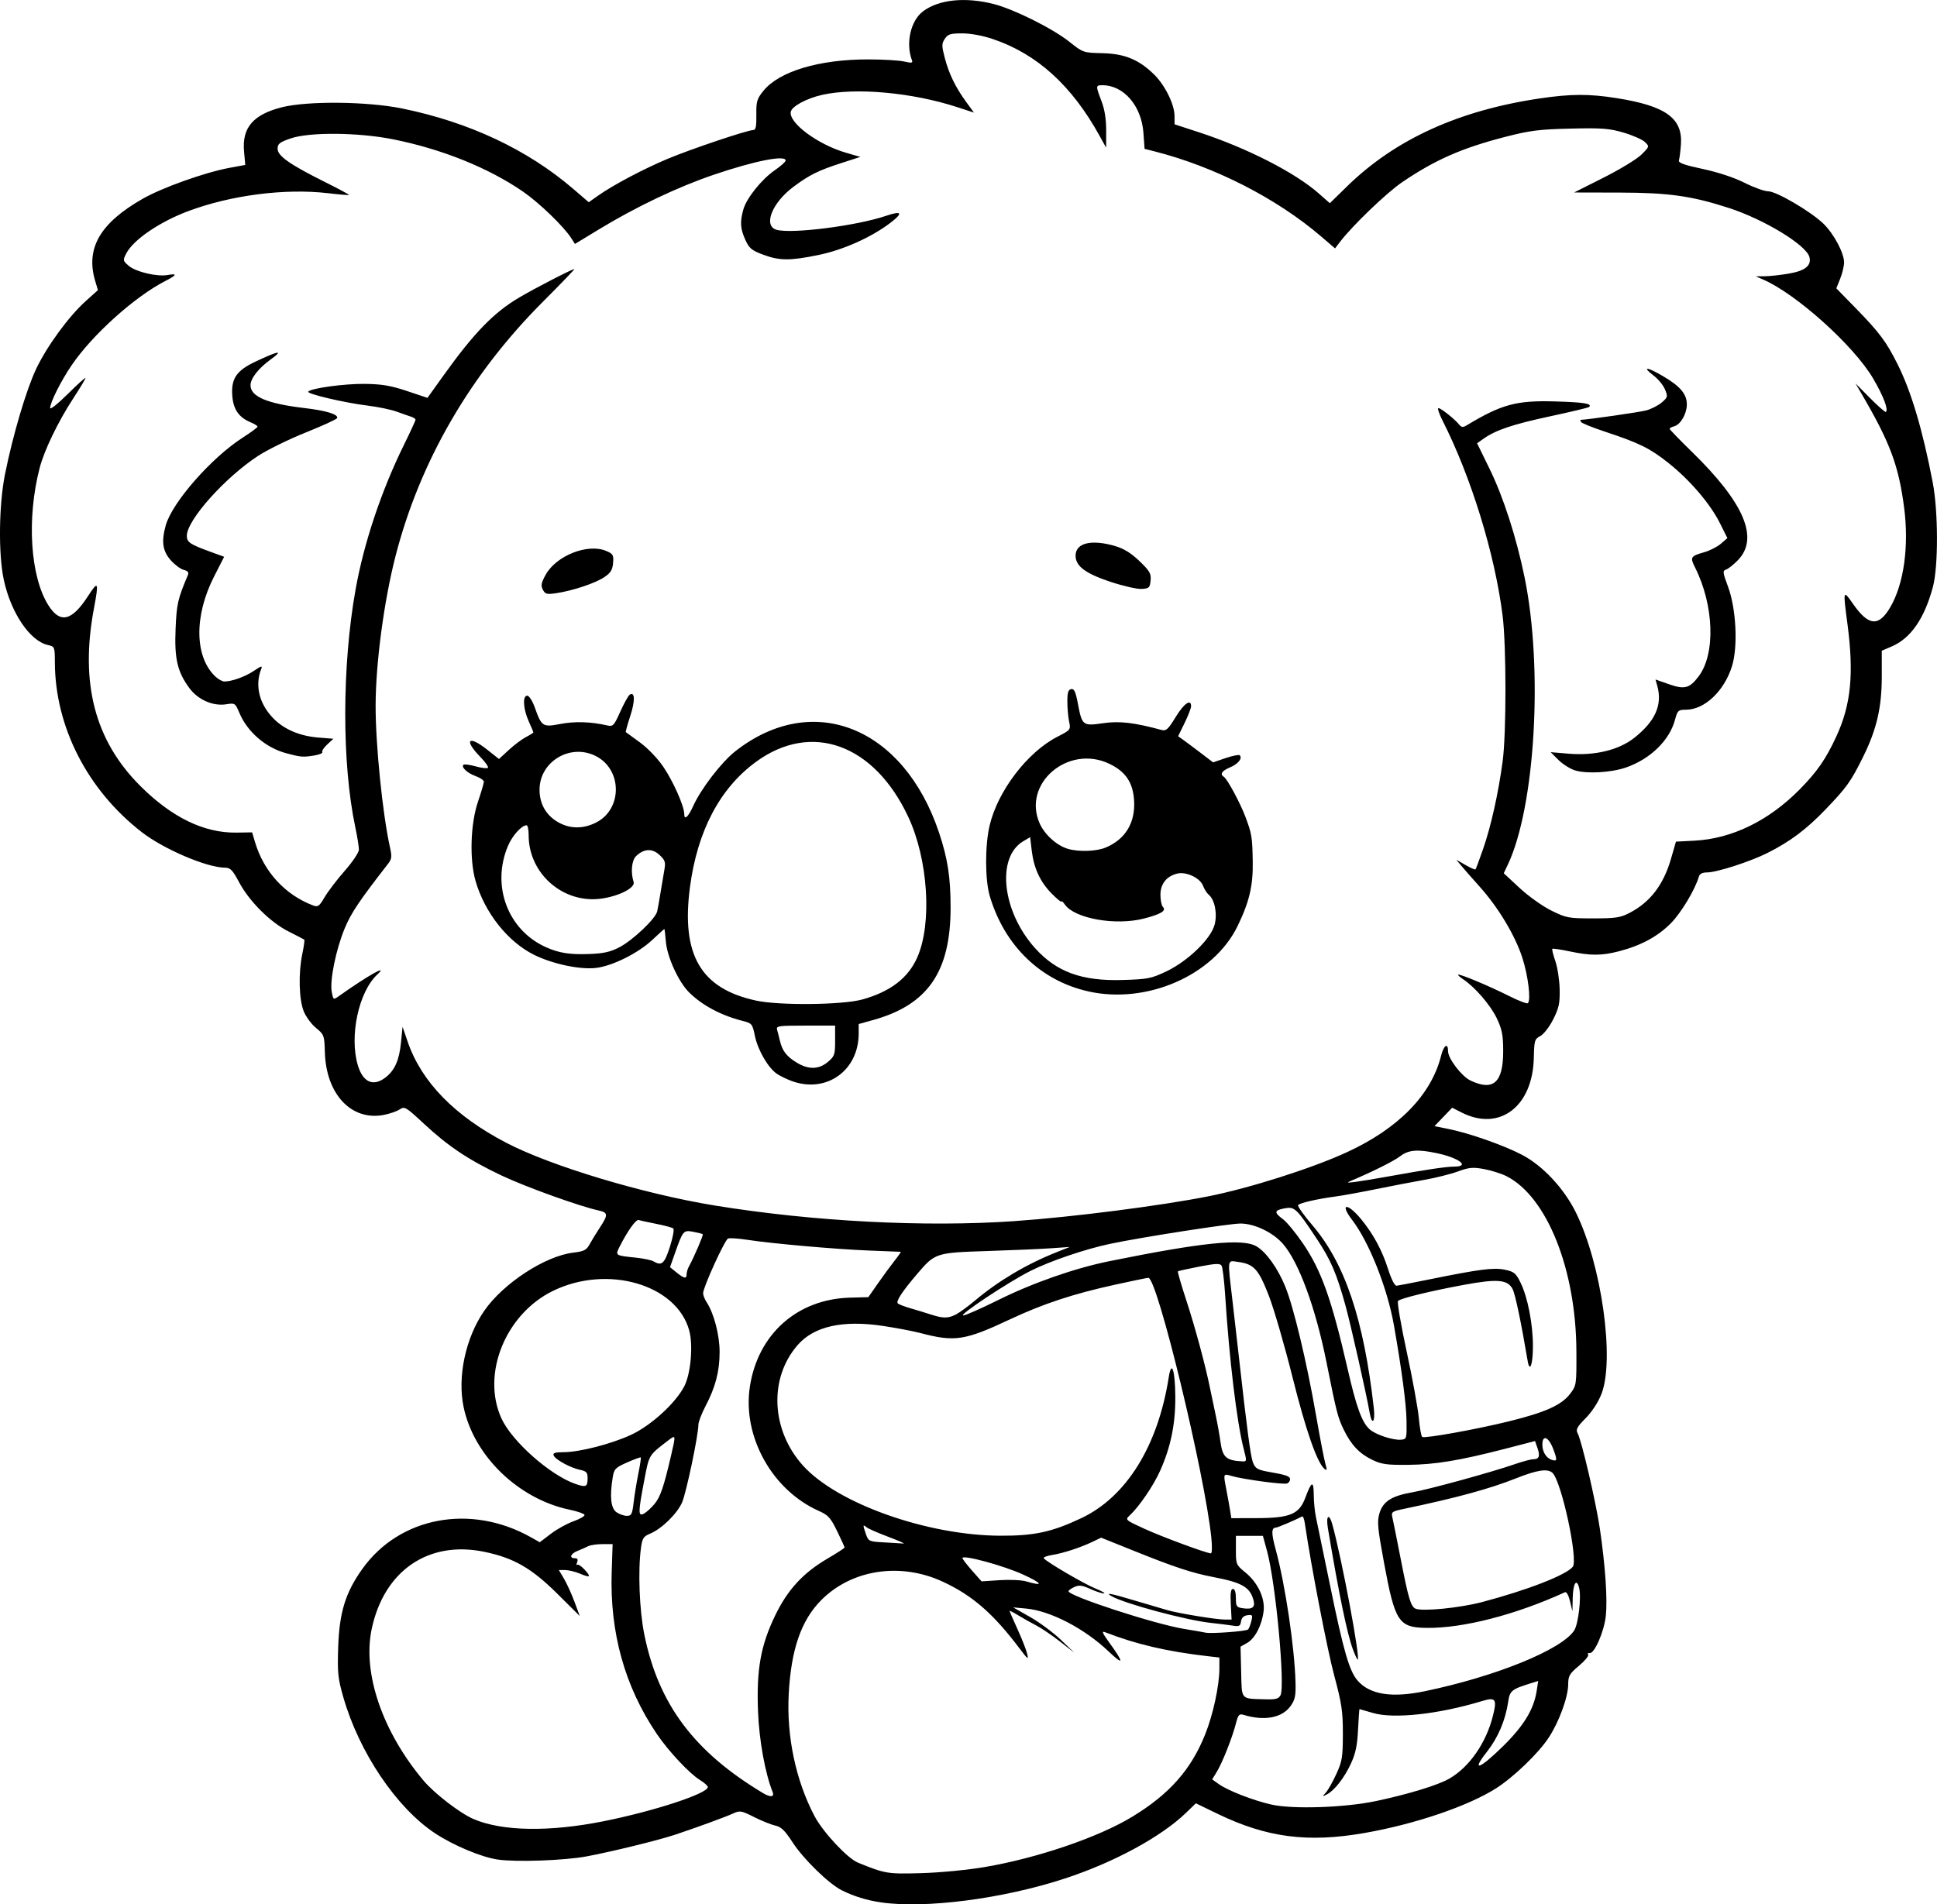 <?xml version="1.0" encoding="UTF-8" standalone="no"?>
<!-- Created with Inkscape (http://www.inkscape.org/) -->

<svg
   width="217.398mm"
   height="213.783mm"
   viewBox="0 0 217.398 213.783"
   version="1.1"
   id="svg1"
   xml:space="preserve"
   xmlns="http://www.w3.org/2000/svg"
   xmlns:svg="http://www.w3.org/2000/svg"><defs
     id="defs1" /><g
     id="layer1"
     transform="translate(-7.132,-60.945)"><path
       style="fill:#000000"
       d="m 105.995,274.507 c -1.601,-0.235 -3.049,-0.683 -4.397,-1.36 -1.466,-0.737 -4.308,-3.515 -5.532,-5.409 -0.84,-1.298 -1.264,-1.708 -1.912,-1.848 -0.458,-0.099 -1.53,-0.53 -2.381,-0.958 -1.454,-0.731 -1.599,-0.755 -2.381,-0.395 -0.851,0.392 -4.335,1.664 -6.579,2.403 -1.878,0.618 -7.175,1.912 -9.865,2.41 -2.49,0.461 -7.869,0.651 -9.939,0.353 -1.845,-0.266 -5.01,-1.593 -7.077,-2.968 -4.316,-2.869 -8.493,-9.073 -10.262,-15.241 -0.614,-2.141 -0.677,-2.75 -0.582,-5.635 0.129,-3.904 0.815,-6.128 2.711,-8.785 4.177,-5.853 12.16,-7.352 18.921,-3.552 l 0.993,0.558 1.24,-0.946 c 0.682,-0.521 1.831,-1.156 2.553,-1.413 0.722,-0.256 1.276,-0.578 1.23,-0.714 -0.045,-0.136 -0.79,-0.396 -1.655,-0.576 -5.769,-1.204 -10.775,-6.048 -11.918,-11.532 -0.711,-3.408 0.226,-7.776 2.317,-10.802 2.13,-3.082 6.835,-6.155 9.998,-6.53 1.208,-0.143 1.471,-0.279 1.837,-0.949 0.235,-0.43 0.752,-1.275 1.15,-1.877 0.933,-1.414 0.915,-1.675 -0.127,-1.901 -2.152,-0.465 -8.247,-2.662 -10.956,-3.949 -3.697,-1.757 -5.959,-3.27 -8.69,-5.813 -2.024,-1.884 -2.143,-1.954 -2.716,-1.58 -0.33,0.215 -1.138,0.492 -1.797,0.615 -3.634,0.679 -6.456,-2.349 -6.587,-7.066 -0.052,-1.863 -0.086,-1.957 -0.994,-2.705 -0.517,-0.426 -1.138,-1.269 -1.379,-1.872 -0.531,-1.327 -0.606,-4.277 -0.162,-6.412 0.176,-0.848 0.28,-1.578 0.231,-1.622 -0.049,-0.044 -0.838,-0.455 -1.754,-0.914 -2.062,-1.034 -4.417,-3.378 -5.573,-5.547 -0.727,-1.364 -0.975,-1.619 -1.575,-1.623 -2.034,-0.011 -6.858,-2.068 -9.325,-3.976 -6.109,-4.725 -9.749,-11.834 -9.771,-19.084 -0.005,-1.728 -0.021,-1.768 -0.768,-1.932 -2.026,-0.445 -4.167,-3.61 -4.967,-7.341 -0.615,-2.87 -0.551,-8.39 0.136,-11.819 0.882,-4.402 2.394,-9.514 3.504,-11.852 1.209,-2.546 3.659,-5.893 5.571,-7.613 l 1.358,-1.221 -0.304,-1.013 c -1.1,-3.673 0.535,-6.509 5.329,-9.242 2.21,-1.26 7.004,-2.968 9.752,-3.474 l 1.759,-0.324 -0.137,-1.513 c -0.241,-2.658 1.013,-4.134 4.208,-4.952 2.878,-0.737 9.627,-0.672 13.55,0.131 7.502,1.535 14.04,4.607 19.167,9.006 l 1.764,1.513 1.058,-0.746 c 1.693,-1.193 5.089,-2.99 7.805,-4.129 2.604,-1.092 8.961,-3.229 9.604,-3.229 0.277,0 0.361,-0.415 0.342,-1.694 -0.022,-1.517 0.061,-1.799 0.794,-2.707 1.764,-2.183 6.26,-3.533 11.749,-3.527 1.673,0.002 3.498,0.108 4.054,0.238 0.805,0.187 0.984,0.162 0.875,-0.12 -0.736,-1.918 -0.16,-4.474 1.244,-5.522 1.768,-1.32 4.718,-1.625 7.905,-0.818 2.274,0.576 6.626,2.745 8.506,4.24 1.538,1.223 1.568,1.233 3.704,1.284 2.501,0.06 4.07,0.7 5.781,2.361 1.241,1.204 2.319,3.381 2.323,4.688 l 0.003,0.936 2.712,0.885 c 5.382,1.756 10.81,4.526 13.475,6.878 l 1.238,1.092 1.937,-1.892 c 5.413,-5.286 12.543,-8.534 21.683,-9.877 3.459,-0.509 5.482,-0.515 8.565,-0.027 5.534,0.875 7.446,2.264 7.219,5.24 -0.058,0.762 -0.159,1.55 -0.223,1.751 -0.087,0.274 0.592,0.518 2.675,0.962 1.723,0.368 3.518,0.962 4.69,1.552 1.044,0.526 2.239,0.956 2.656,0.956 0.923,0 4.807,2.281 6.206,3.644 1.165,1.135 2.309,3.286 2.309,4.34 0,0.405 -0.196,1.225 -0.435,1.823 l -0.435,1.086 2.111,2.16 c 2.73,2.794 3.499,3.822 4.781,6.394 1.527,3.063 2.793,7.33 3.926,13.228 0.628,3.271 0.639,9.435 0.02,11.745 -0.946,3.533 -2.484,5.76 -4.61,6.671 l -1.127,0.483 v 2.877 c 0,3.491 -0.568,5.943 -2.089,9.024 -1.381,2.796 -1.832,3.427 -4.246,5.94 -2.139,2.226 -3.955,3.586 -6.497,4.864 -1.929,0.971 -5.689,2.184 -6.769,2.184 -0.523,0 -0.834,0.156 -0.924,0.463 -0.437,1.492 -1.999,4.087 -3.165,5.261 -1.469,1.478 -3.339,2.486 -5.8,3.126 -1.953,0.508 -3.197,0.51 -5.549,0.012 -1.009,-0.214 -1.88,-0.342 -1.937,-0.285 -0.057,0.057 0.097,0.68 0.341,1.385 0.244,0.705 0.461,2.125 0.482,3.154 0.032,1.585 -0.08,2.105 -0.727,3.384 -0.428,0.847 -1.064,1.669 -1.445,1.868 -0.636,0.333 -0.684,0.492 -0.728,2.454 -0.125,5.479 -3.859,8.298 -8.117,6.125 l -1.045,-0.533 -0.993,1.034 -0.993,1.034 1.619,0.33 c 2.336,0.476 6.1,1.8 8.179,2.877 2.331,1.208 4.731,3.77 6.069,6.481 2.879,5.832 4.383,16.498 2.873,20.375 -0.359,0.922 -1.06,1.999 -1.77,2.719 -0.975,0.989 -1.129,1.277 -0.906,1.694 0.461,0.861 2.062,7.75 2.503,10.765 0.606,4.15 0.858,7.842 0.663,9.723 -0.182,1.76 -1.292,4.311 -1.822,4.19 -0.175,-0.04 -0.248,0.042 -0.162,0.181 0.086,0.14 -0.381,0.704 -1.039,1.253 -1.052,0.879 -1.196,1.128 -1.201,2.068 -0.008,1.459 -1.037,4.261 -2.22,6.043 -1.149,1.732 -3.901,4.377 -5.847,5.622 -3.144,2.011 -9.119,4.043 -14.814,5.036 -6.364,1.11 -10.962,0.508 -16.466,-2.155 l -2.443,-1.182 -1.055,1.024 c -2.809,2.726 -8.09,5.597 -13.656,7.422 -6.933,2.274 -15.662,3.405 -20.646,2.675 z m 11.668,-3.967 c 5.909,-1.004 12.787,-3.352 16.565,-5.656 4.162,-2.538 6.58,-5.273 8.169,-9.243 0.887,-2.216 1.592,-5.482 1.592,-7.379 l 4e-5,-1.241 -1.257,-0.144 c -4.62,-0.531 -8.084,-1.339 -11.57,-2.697 -0.41,-0.16 -0.317,0.08 0.427,1.104 1.73,2.382 1.71,2.71 -0.065,1.025 -2.689,-2.554 -6.51,-4.535 -9.232,-4.785 l -1.455,-0.134 1.912,1.085 c 1.051,0.597 2.599,1.744 3.44,2.549 l 1.528,1.465 -1.631,-1.272 c -0.897,-0.699 -2.088,-1.506 -2.646,-1.793 -0.558,-0.287 -1.461,-0.794 -2.007,-1.128 -0.546,-0.333 -0.992,-0.562 -0.992,-0.508 0,0.054 0.401,0.978 0.891,2.054 0.49,1.076 0.976,2.313 1.08,2.749 0.169,0.712 0.086,0.658 -0.807,-0.529 -2.978,-3.959 -5.31,-5.995 -8.641,-7.545 -4.749,-2.211 -10.202,-1.397 -13.636,2.034 -2.268,2.266 -3.406,5.537 -3.675,10.559 -0.255,4.763 0.788,9.705 2.892,13.709 0.942,1.792 3.694,4.745 4.867,5.223 3.077,1.253 3.299,1.29 7.107,1.185 2.114,-0.059 5.18,-0.353 7.144,-0.687 z m -42.751,-5.148 c 5.687,-1.141 11.663,-3.106 11.663,-3.835 0,-0.131 -0.395,-0.482 -0.878,-0.78 -1.192,-0.737 -3.552,-3.258 -4.857,-5.189 -3.597,-5.322 -5.282,-11.386 -5.055,-18.19 l 0.104,-3.109 h -1.143 c -0.628,0 -1.349,0.106 -1.602,0.236 -0.253,0.13 -0.787,0.365 -1.187,0.523 -0.794,0.314 -0.982,0.828 -0.302,0.828 0.293,0 0.371,0.141 0.251,0.455 -0.096,0.25 -0.096,0.377 -5.4e-4,0.281 0.096,-0.096 0.46,0.135 0.81,0.513 0.806,0.87 0.691,0.977 -0.51,0.475 -0.527,-0.22 -1.271,-0.4 -1.654,-0.4 h -0.696 l 0.581,0.985 c 0.32,0.542 0.847,1.702 1.173,2.58 l 0.592,1.595 -2.536,-2.516 c -2.894,-2.871 -4.896,-4.016 -8.209,-4.696 -6.257,-1.284 -11.223,2.132 -12.609,8.673 -1.048,4.943 1.199,11.518 5.812,17.008 1.224,1.457 4.109,3.677 5.621,4.326 3.216,1.379 8.514,1.466 14.633,0.238 z m 86.672,-2.261 c 3.693,-0.788 6.952,-1.787 8.217,-2.519 2.259,-1.306 4.136,-4.018 4.894,-7.069 0.466,-1.878 0.297,-2.098 -1.255,-1.627 -4.859,1.476 -9.903,2.022 -12.235,1.324 -0.79,-0.236 -1.46,-0.43 -1.489,-0.43 -0.029,0 -0.103,1.042 -0.165,2.315 -0.085,1.749 -0.277,2.671 -0.784,3.77 -0.748,1.621 -1.844,3.034 -2.703,3.484 -0.544,0.285 -0.549,0.277 -0.114,-0.213 0.249,-0.281 0.777,-1.221 1.173,-2.089 0.645,-1.411 0.721,-1.887 0.725,-4.489 0.003,-2.528 -0.125,-3.391 -0.976,-6.565 -0.784,-2.927 -2.592,-12.298 -3.292,-17.061 -0.07,-0.48 -0.204,-0.832 -0.296,-0.782 -0.726,0.387 -2.77,1.257 -2.953,1.257 -0.517,0 -0.524,0.627 -0.026,2.445 1.067,3.901 2.125,10.993 2.229,14.952 0.039,1.48 -0.056,1.933 -0.55,2.627 -0.949,1.333 -2.931,1.709 -5.268,1 -0.508,-0.154 -0.614,-0.036 -0.874,0.975 -0.406,1.581 -1.529,4.416 -2.15,5.427 l -0.514,0.837 0.747,0.532 c 1.032,0.735 3.839,1.828 5.89,2.294 2.403,0.546 8.278,0.348 11.766,-0.396 z m -67.73,-0.994 c -0.848,-2.116 -1.519,-5.811 -1.646,-9.062 -0.185,-4.709 0.298,-7.41 1.928,-10.782 1.404,-2.905 3.139,-4.784 5.919,-6.408 1.026,-0.599 1.866,-1.147 1.866,-1.216 0,-0.069 -0.378,-0.901 -0.84,-1.848 -0.722,-1.48 -1.004,-1.795 -2.011,-2.24 -5.271,-2.332 -8.632,-8.367 -7.777,-13.967 0.901,-5.9 5.319,-9.831 11.234,-9.993 l 2.062,-0.057 1.081,-1.549 c 0.595,-0.852 1.433,-1.995 1.863,-2.541 0.43,-0.546 0.742,-0.996 0.693,-1 -0.049,-0.004 -1.636,-0.068 -3.528,-0.141 -3.765,-0.146 -10.867,-0.772 -13.707,-1.208 -0.99,-0.152 -1.955,-0.217 -2.144,-0.144 -0.369,0.142 -2.802,5.478 -2.802,6.146 0,0.22 0.177,0.671 0.393,1.001 0.824,1.258 1.459,3.691 1.459,5.592 0,2.173 -0.467,3.962 -1.593,6.102 -0.434,0.824 -0.789,1.758 -0.789,2.076 0,1.15 -1.351,7.593 -1.823,8.695 -0.542,1.264 -2.288,2.976 -3.592,3.521 -0.749,0.313 -0.881,0.518 -1.029,1.599 -0.349,2.549 -0.178,6.998 0.375,9.723 1.587,7.827 5.593,13.174 13.349,17.819 0.8,0.479 1.276,0.427 1.059,-0.117 z m 81.968,-5.159 c 2.34,-2.303 3.457,-4.139 3.777,-6.209 l 0.173,-1.115 -0.76,0.235 c -2.238,0.693 -2.426,0.844 -2.613,2.111 -0.306,2.072 -1.134,4.014 -2.393,5.617 -1.804,2.297 -0.812,1.948 1.816,-0.639 z m -24.976,-5.714 c 0.544,-1.017 -0.536,-12.634 -1.504,-16.181 l -0.469,-1.72 h -1.515 -1.515 l -8.9e-4,1.619 c -8.7e-4,1.566 0.033,1.647 1.046,2.473 1.405,1.145 2.231,2.879 2.067,4.338 -0.176,1.56 -0.96,3.085 -1.844,3.584 l -0.748,0.422 0.07,2.833 c 0.079,3.217 -0.118,2.998 2.772,3.081 1.096,0.032 1.433,-0.061 1.641,-0.449 z m 16.162,-0.453 c 7.982,-1.655 15.382,-4.661 16.8,-6.825 0.469,-0.715 0.821,-3.736 0.558,-4.784 -0.284,-1.132 -0.687,-0.504 -0.721,1.123 l -0.032,1.506 -0.273,-1.137 c -0.158,-0.659 -0.395,-1.081 -0.564,-1.004 -5.512,2.528 -11.431,4.054 -15.524,4.004 -3.146,-0.039 -3.553,-0.656 -4.774,-7.249 -0.735,-3.968 -0.802,-4.685 -0.524,-5.614 0.401,-1.339 1.366,-1.954 3.699,-2.36 1.864,-0.324 8.915,-2.261 11.515,-3.164 0.86,-0.298 1.775,-0.543 2.035,-0.543 0.668,0 0.803,-0.349 0.487,-1.256 l -0.275,-0.788 -3.36,0.869 c -5.093,1.317 -7.845,1.772 -10.901,1.802 -2.339,0.023 -2.966,-0.062 -3.969,-0.543 -1.473,-0.706 -2.397,-1.676 -3.234,-3.392 -0.667,-1.367 -0.82,-1.965 -1.933,-7.541 -1.229,-6.158 -3.126,-11.315 -4.906,-13.343 -1.126,-1.282 -3.168,-2.26 -4.744,-2.271 -1.204,-0.008 -11.27,1.561 -14.684,2.288 -2.797,0.596 -6.642,1.904 -8.876,3.02 -2.422,1.209 -8.165,5.014 -7.568,5.014 0.235,0 1.987,-0.773 3.894,-1.719 3.94,-1.953 8.623,-3.591 12.528,-4.381 10.436,-2.112 14.913,-2.566 16.474,-1.67 1.089,0.625 2.409,2.464 3.247,4.524 0.934,2.295 2.407,8.45 3.438,14.364 0.444,2.549 0.921,5.03 1.06,5.513 0.204,0.711 0.186,0.823 -0.094,0.591 -0.834,-0.692 -2.098,-4.321 -3.603,-10.341 -0.891,-3.565 -2.093,-7.692 -2.671,-9.171 -1.146,-2.931 -1.659,-3.486 -3.447,-3.726 -1.215,-0.163 -1.171,-0.468 -0.615,4.298 0.221,1.892 0.568,4.928 0.771,6.747 0.862,7.71 1.268,10.758 1.521,11.434 0.273,0.731 0.521,0.874 1.932,1.117 1.79,0.308 2.249,0.472 2.249,0.803 0,0.191 -0.151,0.405 -0.335,0.476 -0.391,0.15 -4.961,-0.466 -6.214,-0.838 -0.96,-0.285 -0.958,-0.291 -0.613,1.481 0.136,0.698 0.32,1.716 0.409,2.262 l 0.161,0.992 2.832,-0.006 c 3.751,-0.008 4.779,-0.436 5.464,-2.274 0.707,-1.899 0.939,-1.985 0.952,-0.353 0.006,0.793 0.116,1.918 0.243,2.5 0.127,0.582 0.829,3.975 1.56,7.541 1.563,7.628 2.194,9.795 3.161,10.871 1.377,1.531 3.817,1.908 7.46,1.153 z m -8.024,-4.681 c -0.651,-1.73 -1.586,-6.256 -2.818,-13.635 -0.238,-1.424 0.137,-1.73 0.502,-0.41 1.079,3.909 3.185,15.17 2.837,15.17 -0.053,0 -0.288,-0.506 -0.52,-1.124 z m -11.774,-2.261 c 0.1,-0.103 0.265,-0.525 0.367,-0.937 0.168,-0.68 0.126,-0.742 -0.444,-0.661 -0.421,0.06 -0.658,0.29 -0.716,0.697 -0.074,0.524 -0.203,0.589 -0.926,0.472 -0.462,-0.075 -1.554,-0.212 -2.427,-0.304 -2.785,-0.295 -9.741,-2.166 -11.186,-3.008 -0.763,-0.445 -0.109,-0.319 2.69,0.518 1.471,0.44 3.092,0.917 3.601,1.062 1.294,0.366 5.466,1.049 6.407,1.049 h 0.782 l -0.089,-1.72 c -0.064,-1.247 0.002,-1.72 0.242,-1.72 0.208,3.5e-4 0.331,0.383 0.331,1.029 0,0.938 0.069,1.038 0.788,1.144 1.046,0.153 1.395,-0.102 1.196,-0.874 -0.384,-1.491 -1.271,-2.008 -4.497,-2.625 -2.358,-0.451 -4.329,-1.097 -8.687,-2.848 l -3.924,-1.577 -0.97,0.465 c -1.354,0.649 -3.291,1.281 -4.538,1.48 -0.579,0.093 -1.001,0.254 -0.936,0.358 0.228,0.37 4.524,2.886 5.826,3.413 0.728,0.295 1.144,0.539 0.926,0.544 -0.218,0.005 -0.907,-0.223 -1.529,-0.505 -0.916,-0.416 -1.258,-0.457 -1.786,-0.216 -0.359,0.164 -0.653,0.377 -0.653,0.474 0,0.538 9.687,3.697 12.965,4.228 1.091,0.177 2.163,0.364 2.381,0.416 0.623,0.148 4.606,-0.144 4.808,-0.352 z m 26.267,-3.076 c 5.069,-1.338 9.393,-3.018 10.167,-3.95 0.648,-0.78 -1.266,-9.643 -2.281,-10.561 -0.549,-0.497 -1.715,-0.319 -4.088,0.625 -2.951,1.174 -6.663,2.187 -12.476,3.404 -1.486,0.311 -1.541,0.352 -1.384,1.027 0.09,0.387 0.511,2.493 0.937,4.681 0.848,4.357 1.123,5.28 1.647,5.516 0.753,0.338 4.97,-0.08 7.478,-0.742 z m -51.476,-3.07 c -2.143,-0.995 -6.851,-2.28 -6.851,-1.87 0,0.103 0.483,0.735 1.074,1.403 l 1.074,1.215 2.035,-0.135 c 1.119,-0.074 2.452,-0.014 2.961,0.135 2.003,0.584 1.876,0.26 -0.293,-0.748 z m 21.089,-4.12 c -0.738,-7.201 -6.068,-29.211 -7.074,-29.211 -0.117,0 -1.794,0.347 -3.727,0.771 -4.7,1.031 -8.078,2.145 -11.778,3.883 -5.108,2.4 -6.208,2.568 -10.104,1.542 -0.812,-0.214 -2.692,-0.571 -4.178,-0.794 -4.51,-0.677 -7.721,0.038 -9.555,2.127 -3.272,3.726 -3.017,9.571 0.592,13.564 3.837,4.244 13.908,7.824 22.116,7.861 3.838,0.017 5.819,-0.413 9.128,-1.98 5.052,-2.393 8.591,-8.107 9.797,-15.82 0.309,-1.974 0.709,-0.822 0.735,2.118 0.028,3.106 -0.501,5.707 -1.712,8.409 -0.746,1.664 -2.339,4 -3.406,4.995 -0.528,0.492 -0.512,0.507 1.656,1.501 1.958,0.898 6.846,2.708 7.452,2.76 0.132,0.011 0.156,-0.747 0.056,-1.725 z m -36.263,-0.134 c -1.158,-0.435 -2.259,-0.919 -2.447,-1.076 -0.416,-0.345 -0.422,-0.262 -0.056,0.788 0.277,0.794 0.347,0.825 2.051,0.914 0.97,0.051 1.943,0.109 2.161,0.129 0.218,0.02 -0.55,-0.319 -1.708,-0.755 z m -28.577,-3.875 c 0.099,-0.837 0.337,-2.294 0.529,-3.238 0.192,-0.944 0.313,-1.753 0.269,-1.797 -0.044,-0.044 -0.732,0.208 -1.529,0.56 -1.321,0.584 -1.463,0.73 -1.617,1.665 -0.356,2.153 -0.216,3.479 0.413,3.92 0.323,0.227 0.851,0.412 1.172,0.412 0.513,0 0.605,-0.183 0.763,-1.521 z m 2.324,0.207 c 0.668,-0.793 1.052,-1.91 1.869,-5.433 0.558,-2.408 0.562,-2.392 -0.372,-1.674 -2.152,1.654 -2.076,1.525 -2.635,4.452 -0.688,3.601 -0.692,4.073 -0.032,3.719 0.275,-0.147 0.802,-0.626 1.171,-1.065 z m -7.492,-2.914 c 0,-0.64 -0.133,-0.785 -0.86,-0.939 -1.09,-0.231 -2.778,-1.157 -2.956,-1.622 -0.102,-0.266 0.177,-0.355 1.112,-0.357 1.795,-0.003 5.341,-0.914 7.579,-1.948 2.235,-1.033 5.006,-3.563 5.979,-5.458 0.723,-1.41 1.004,-4.576 0.553,-6.243 -1.401,-5.184 -9.183,-7.449 -15.303,-4.455 -5.332,2.609 -8.048,9.348 -5.771,14.322 1.169,2.554 5.425,6.332 8.258,7.33 1.225,0.432 1.409,0.349 1.409,-0.63 z m 73.644,-3.247 c -0.772,-2.965 -1.625,-10.051 -2.1,-17.442 -0.1,-1.553 -0.276,-2.977 -0.392,-3.164 -0.17,-0.275 -0.653,-0.256 -2.511,0.103 -1.265,0.244 -2.341,0.484 -2.391,0.533 -0.05,0.05 0.375,1.512 0.944,3.25 0.996,3.044 2.151,7.325 2.665,9.876 0.135,0.672 0.413,1.996 0.617,2.942 0.204,0.946 0.455,2.339 0.557,3.096 0.23,1.701 0.639,2.067 2.416,2.165 0.542,0.03 0.547,-0.006 0.195,-1.358 z m 34.719,-0.06 c -0.517,-1.353 -1.207,-1.612 -1.207,-0.453 0,0.808 0.432,1.504 1.058,1.704 0.619,0.197 0.638,0.032 0.149,-1.25 z m -16.453,-3.181 c -0.028,-1.838 -0.548,-5.763 -1.414,-10.676 -0.736,-4.178 -2.775,-9.319 -4.69,-11.827 -1.468,-1.923 -0.507,-1.949 1.053,-0.029 1.355,1.667 2.305,3.435 2.98,5.545 0.371,1.16 0.747,1.892 0.96,1.87 0.192,-0.02 1.838,-0.338 3.657,-0.707 5.686,-1.155 7.234,-1.353 8.496,-1.088 1.022,0.215 1.232,0.386 1.749,1.434 0.807,1.634 1.396,4.65 1.396,7.145 0,2.061 -0.356,3.051 -0.592,1.649 -0.734,-4.349 -1.388,-7.468 -1.688,-8.055 -0.549,-1.072 -1.706,-1.172 -5.478,-0.475 -3.775,0.698 -7.083,1.507 -7.383,1.806 -0.116,0.116 0.321,2.673 0.971,5.682 0.65,3.009 1.264,6.368 1.363,7.465 0.099,1.097 0.271,2.051 0.381,2.119 0.308,0.191 6.09,-0.852 9.78,-1.763 4.042,-0.998 5.859,-1.817 6.815,-3.072 0.717,-0.941 0.726,-1 0.709,-4.809 -0.041,-9.152 -3.295,-17.307 -7.831,-19.621 -0.571,-0.291 -1.702,-0.652 -2.515,-0.802 -1.272,-0.235 -1.685,-0.198 -2.965,0.268 -0.818,0.298 -2.5,0.719 -3.737,0.936 -1.237,0.217 -3.678,0.686 -5.424,1.041 -1.746,0.356 -3.77,0.725 -4.498,0.821 -2.115,0.279 -4.114,0.739 -4.263,0.98 -0.076,0.122 0.63,1.119 1.569,2.214 3.686,4.303 5.8,10.582 6.93,20.588 0.177,1.566 -0.207,1.98 -0.467,0.503 -0.379,-2.157 -2.124,-9.897 -2.713,-12.027 -0.995,-3.605 -1.648,-5.125 -3.218,-7.489 -2.293,-3.453 -2.491,-3.641 -3.619,-3.43 -1.171,0.22 -1.207,0.458 -0.185,1.213 0.43,0.318 1.439,1.542 2.243,2.72 2.072,3.037 3.22,6.266 5.026,14.13 0.988,4.304 1.602,5.979 2.474,6.753 0.667,0.592 2.599,1.231 3.499,1.157 0.649,-0.053 0.661,-0.094 0.629,-2.171 z m -50.555,-11.9 c 0.408,-0.213 1.361,-0.909 2.117,-1.546 2.605,-2.197 5.744,-4.066 9.04,-5.384 l 1.595,-0.638 -2.117,0.148 c -1.164,0.082 -4.379,0.22 -7.144,0.309 -5.745,0.184 -5.848,0.217 -7.817,2.522 -1.752,2.051 -2.466,3.142 -2.204,3.367 0.127,0.109 0.767,0.352 1.422,0.541 0.655,0.188 1.667,0.497 2.249,0.687 1.41,0.458 1.973,0.457 2.858,-0.005 z m -30.243,-4.508 c 0,-0.22 0.114,-0.607 0.254,-0.86 0.558,-1.008 1.647,-3.541 1.559,-3.628 -0.051,-0.051 -0.53,-0.173 -1.063,-0.273 -1.111,-0.208 -1.157,-0.154 -2.055,2.386 l -0.56,1.585 0.734,0.594 c 0.863,0.698 1.131,0.744 1.131,0.196 z m -1.88,-3.068 c 0.333,-1.034 0.505,-1.965 0.383,-2.068 -0.123,-0.103 -0.972,-0.334 -1.888,-0.513 -0.916,-0.179 -1.809,-0.376 -1.984,-0.437 -0.307,-0.107 -1.232,1.178 -2.148,2.986 -0.508,1.002 -0.515,0.997 1.798,1.236 0.856,0.088 1.749,0.273 1.984,0.411 0.944,0.552 1.241,0.293 1.856,-1.614 z m 38.702,-2.897 c 6.459,-0.445 16.433,-1.723 21.783,-2.791 4.682,-0.935 11.629,-3.152 15.549,-4.962 5.76,-2.661 9.435,-6.437 10.526,-10.815 0.297,-1.191 0.78,-1.498 0.78,-0.496 0,0.818 1.526,2.813 2.512,3.283 2.591,1.236 3.693,0.221 3.676,-3.385 -0.009,-1.742 -0.137,-2.382 -0.728,-3.619 -0.7,-1.467 -2.461,-3.505 -3.766,-4.36 -0.359,-0.235 -0.612,-0.467 -0.563,-0.516 0.133,-0.133 3.502,1.276 5.71,2.389 1.07,0.539 2.022,0.903 2.117,0.809 0.357,-0.357 0.041,-3.004 -0.6,-5.031 -0.797,-2.518 -2.7,-5.7 -4.824,-8.064 -0.851,-0.948 -1.786,-2.012 -2.077,-2.366 l -0.529,-0.643 1.026,0.591 c 0.564,0.325 1.07,0.547 1.124,0.493 0.054,-0.054 0.444,-1.101 0.867,-2.326 0.884,-2.56 1.684,-6.151 2.177,-9.768 0.427,-3.135 0.426,-13.001 -0.002,-16.404 -0.872,-6.925 -3.528,-15.549 -6.744,-21.894 -0.387,-0.764 -0.592,-1.389 -0.455,-1.389 0.282,0 1.847,1.246 2.324,1.85 0.241,0.306 0.426,0.331 0.794,0.11 3.99,-2.402 5.607,-2.84 10.011,-2.711 3.232,0.095 4.156,0.247 3.779,0.624 -0.076,0.076 -2.031,0.543 -4.344,1.039 -4.204,0.9 -6.142,1.551 -7.503,2.521 l -0.724,0.515 1.395,2.855 c 1.568,3.207 3.021,7.718 3.945,12.247 2.089,10.234 1.175,25.739 -1.898,32.216 l -0.45,0.949 1.785,1.658 c 0.987,0.917 2.578,2.05 3.558,2.534 1.681,0.83 1.922,0.875 4.683,0.875 2.537,0 3.063,-0.08 4.101,-0.62 2.312,-1.204 3.799,-3.148 4.643,-6.069 l 0.556,-1.926 2.097,-0.11 c 4.196,-0.221 8.332,-2.241 11.799,-5.762 1.953,-1.984 2.932,-3.398 4.099,-5.923 1.655,-3.581 1.996,-7.03 1.252,-12.663 -0.506,-3.831 -0.5,-3.851 0.633,-2.228 1.74,2.492 2.872,2.593 4.173,0.375 1.531,-2.613 2.122,-6.874 1.554,-11.209 -0.618,-4.723 -1.577,-7.285 -4.761,-12.734 l -0.696,-1.191 1.648,1.663 c 0.906,0.915 1.703,1.608 1.771,1.54 0.287,-0.287 -0.301,-1.817 -1.445,-3.763 -2.159,-3.674 -8.606,-9.474 -12.331,-11.094 l -0.836,-0.364 1.037,-0.01 c 0.57,-0.006 1.793,-0.142 2.717,-0.303 1.799,-0.313 2.518,-0.901 2.269,-1.855 -0.352,-1.348 -5.087,-4.228 -9.064,-5.514 -4.147,-1.342 -6.733,-1.707 -12.179,-1.719 l -5.168,-0.012 3.315,-1.669 c 1.823,-0.918 3.73,-2.078 4.236,-2.578 0.915,-0.904 0.917,-0.913 0.397,-1.418 -0.288,-0.279 -1.363,-0.754 -2.389,-1.055 -1.615,-0.474 -2.415,-0.535 -5.953,-0.452 -3.504,0.082 -4.54,0.212 -7.262,0.911 -4.926,1.265 -7.942,2.59 -11.66,5.119 -1.722,1.172 -5.561,4.859 -6.936,6.661 l -0.578,0.758 -1.526,-1.311 C 150.424,83.21 143.461,79.651 136.682,77.931 l -1.089,-0.276 -0.129,-1.801 c -0.217,-3.029 -2.21,-5.341 -4.605,-5.341 -0.762,0 -0.764,0.041 -0.1,1.789 0.355,0.934 0.527,2.023 0.524,3.307 l -0.005,1.915 -0.73,-1.323 c -3.12,-5.652 -7.022,-9.195 -11.97,-10.869 -1.153,-0.39 -2.5,-0.64 -3.449,-0.64 -1.335,0 -1.613,0.087 -1.957,0.612 -0.357,0.545 -0.358,0.779 -0.007,2.125 0.467,1.792 1.198,3.301 2.399,4.951 l 0.878,1.205 -1.888,-0.616 c -5.036,-1.642 -11.377,-2.219 -15.135,-1.378 -1.751,0.392 -3.416,1.289 -3.534,1.903 -0.24,1.248 3.034,3.678 6.194,4.597 l 1.613,0.469 -2.142,0.693 c -2.593,0.839 -3.574,1.325 -5.372,2.667 -2.421,1.805 -3.427,4.41 -1.866,4.828 1.745,0.468 8.978,-0.459 12.246,-1.568 1.8,-0.611 1.977,-0.342 0.511,0.777 -2.126,1.623 -5.288,3.04 -8.058,3.61 -3.214,0.661 -4.393,0.655 -6.234,-0.034 -1.282,-0.48 -1.561,-0.712 -1.988,-1.654 -0.568,-1.252 -0.62,-2.008 -0.234,-3.399 0.358,-1.289 2.053,-3.407 3.553,-4.438 0.66,-0.454 1.199,-0.938 1.199,-1.077 0,-0.648 -3.462,0.034 -8.027,1.583 -4.059,1.377 -8.723,3.593 -12.888,6.123 l -2.729,1.658 -0.411,-0.641 c -0.846,-1.321 -3.588,-3.968 -5.411,-5.226 -3.888,-2.681 -9.143,-4.796 -14.623,-5.885 -3.897,-0.775 -9.382,-0.818 -11.475,-0.09 -1.238,0.43 -1.455,0.604 -1.455,1.164 0,0.8 1.386,1.77 5.364,3.752 1.495,0.745 2.686,1.387 2.646,1.427 -0.04,0.04 -1.084,-0.047 -2.321,-0.194 -4.834,-0.572 -10.945,0.214 -15.759,2.026 -3.2,1.205 -6.125,3.206 -6.913,4.731 -0.398,0.77 -0.388,0.821 0.272,1.389 0.797,0.686 3.166,1.247 4.369,1.035 1.122,-0.198 1.048,0.005 -0.242,0.663 -3.439,1.754 -8.209,6.044 -10.543,9.482 -1.2,1.767 -2.398,4.157 -2.402,4.791 -10e-4,0.215 0.89,-0.497 1.982,-1.581 1.091,-1.084 1.984,-1.888 1.984,-1.788 0,0.101 -0.606,1.11 -1.346,2.242 -1.718,2.628 -3.281,5.86 -3.797,7.85 -1.474,5.69 -1.055,12.217 0.992,15.437 1.312,2.065 2.622,1.756 4.432,-1.045 1.157,-1.79 1.235,-1.629 0.668,1.381 -1.578,8.384 0.097,14.817 5.184,19.908 3.545,3.548 7.174,5.312 10.811,5.257 l 1.759,-0.027 0.335,1.123 c 0.982,3.288 3.365,5.886 6.486,7.073 0.569,0.216 0.706,0.121 1.321,-0.928 0.377,-0.643 1.395,-1.977 2.262,-2.963 0.884,-1.006 1.578,-2.047 1.581,-2.371 0.003,-0.318 -0.18,-1.449 -0.405,-2.514 -1.515,-7.161 -1.503,-18.08 0.03,-26.674 0.933,-5.233 2.897,-11.107 5.434,-16.255 0.713,-1.446 1.295,-2.712 1.295,-2.813 0,-0.101 -0.208,-0.25 -0.463,-0.33 -0.255,-0.08 -0.987,-0.338 -1.627,-0.572 -0.64,-0.235 -2.129,-0.545 -3.307,-0.689 -2.572,-0.315 -6.8,-1.307 -6.644,-1.56 0.234,-0.379 4.075,-0.906 6.379,-0.875 1.893,0.026 2.898,0.197 4.705,0.801 l 2.298,0.769 1.814,-2.532 c 3.42,-4.774 5.631,-7.05 8.487,-8.736 1.768,-1.044 5.924,-3.189 6.179,-3.189 0.079,0 -1.494,1.637 -3.495,3.638 -8.178,8.179 -13.836,17.941 -16.571,28.591 -1.291,5.027 -2.214,11.939 -2.232,16.719 -0.016,4.35 0.772,12.177 1.605,15.937 0.24,1.082 0.211,1.338 -0.211,1.88 -3.237,4.163 -4.135,5.501 -4.857,7.233 -0.985,2.367 -1.7,5.869 -1.46,7.151 0.166,0.882 0.192,0.9 0.751,0.503 3.306,-2.348 5.693,-3.693 4.356,-2.454 -2.086,1.933 -3.152,6.908 -2.181,10.178 0.575,1.936 1.75,2.442 3.136,1.352 1.02,-0.802 1.513,-1.931 1.71,-3.915 l 0.174,-1.75 0.579,1.682 c 1.555,4.515 5.263,8.316 11.061,11.338 5.013,2.613 15.421,5.744 23.416,7.044 11.047,1.796 23.541,2.446 33.647,1.749 z M 96.035,182.319 c -0.544,-0.194 -1.296,-0.554 -1.67,-0.799 -0.996,-0.653 -2.168,-2.653 -2.505,-4.276 -0.284,-1.368 -0.332,-1.426 -1.401,-1.697 -2.396,-0.606 -4.547,-1.757 -5.999,-3.209 -1.188,-1.188 -2.453,-3.965 -2.597,-5.7 -0.064,-0.773 -0.138,-1.405 -0.165,-1.405 -0.027,0 -0.637,0.552 -1.356,1.227 -1.586,1.488 -4.444,2.915 -6.295,3.143 -1.777,0.219 -4.849,-0.424 -6.944,-1.453 -2.966,-1.457 -5.574,-4.743 -6.6,-8.314 -0.691,-2.408 -0.569,-6.412 0.272,-8.884 0.365,-1.073 0.663,-2.084 0.663,-2.248 0,-0.164 -0.405,-0.444 -0.9,-0.623 -0.947,-0.343 -1.669,-1.004 -1.394,-1.279 0.089,-0.089 0.705,-0.011 1.368,0.175 0.663,0.186 1.284,0.259 1.379,0.164 0.096,-0.096 -0.288,-0.646 -0.851,-1.223 -1.886,-1.931 -1.342,-2.49 0.783,-0.806 l 1.311,1.039 1.106,-1.019 c 0.608,-0.561 1.477,-1.211 1.93,-1.445 0.453,-0.234 0.824,-0.47 0.824,-0.523 0,-0.053 -0.236,-0.616 -0.523,-1.25 -0.622,-1.371 -0.708,-2.873 -0.165,-2.873 0.204,0 0.577,0.574 0.829,1.276 0.8,2.224 0.885,2.28 2.913,1.897 1.619,-0.306 3.382,-0.25 5.212,0.163 0.682,0.154 0.77,0.063 1.496,-1.555 0.424,-0.945 0.902,-1.8 1.063,-1.899 0.584,-0.361 0.605,0.713 0.047,2.414 -0.314,0.958 -0.538,1.767 -0.496,1.798 0.042,0.031 0.756,0.552 1.589,1.158 0.867,0.632 1.982,1.794 2.613,2.722 1.126,1.658 2.357,4.437 2.357,5.321 0,0.735 0.448,0.323 1.019,-0.937 0.87,-1.92 3.173,-4.909 4.714,-6.119 8.675,-6.809 18.877,-2.744 22.852,9.106 0.981,2.924 1.31,5.054 1.307,8.467 -0.005,7.195 -2.561,10.896 -8.704,12.604 l -1.609,0.447 v 1.05 c 0,4.164 -3.599,6.748 -7.472,5.366 z m 4.012,-2.161 c 0.753,-0.634 0.814,-0.812 0.814,-2.381 v -1.696 h -3.325 c -3.043,0 -3.313,0.039 -3.188,0.463 0.076,0.255 0.221,0.82 0.322,1.257 0.259,1.117 0.748,1.747 1.892,2.44 1.322,0.8 2.468,0.773 3.485,-0.082 z m 3.854,-7.006 c 3.165,-0.878 5.163,-2.409 6.188,-4.745 1.673,-3.81 1.212,-10.981 -1.012,-15.743 -3.824,-8.188 -10.865,-10.743 -17.087,-6.2 -4.065,2.967 -6.592,7.765 -7.423,14.093 -0.997,7.59 1.214,11.375 7.431,12.718 2.61,0.564 9.688,0.49 11.903,-0.124 z M 76.652,167.285 c 1.491,-0.771 4.056,-3.207 4.24,-4.026 0.067,-0.297 0.237,-1.254 0.378,-2.127 0.141,-0.873 0.336,-2.026 0.431,-2.563 0.15,-0.842 0.074,-1.067 -0.554,-1.65 -0.817,-0.757 -1.736,-0.712 -2.62,0.128 -0.499,0.475 -0.63,1.813 -0.284,2.904 0.256,0.806 -2.466,1.952 -4.615,1.943 -3.918,-0.017 -7.162,-3.26 -7.162,-7.16 0,-0.629 -0.103,-1.143 -0.229,-1.143 -0.559,0 -1.594,1.144 -2.088,2.305 -1.906,4.487 -0.015,9.498 4.301,11.401 1.451,0.639 2.625,0.824 4.763,0.747 1.659,-0.059 2.403,-0.224 3.44,-0.76 z m -2.64,-13.99 c 3.007,-1.502 2.978,-5.996 -0.048,-7.494 -2.86,-1.416 -6.277,0.652 -6.277,3.8 0,1.6 0.738,2.883 2.101,3.655 1.316,0.746 2.783,0.759 4.225,0.039 z m 55.292,18.951 c -5.36,-1.193 -9.426,-5.118 -11.083,-10.699 -0.541,-1.823 -0.551,-5.676 -0.02,-7.928 0.915,-3.88 4.23,-8.227 7.596,-9.96 1.506,-0.775 1.518,-0.792 1.325,-1.709 -0.107,-0.509 -0.196,-1.519 -0.197,-2.244 -0.002,-1.007 0.099,-1.338 0.428,-1.402 0.338,-0.066 0.501,0.286 0.755,1.635 0.465,2.463 0.547,2.527 2.838,2.193 1.832,-0.267 3.45,-0.078 6.593,0.769 0.468,0.126 0.727,-0.12 1.541,-1.458 0.922,-1.518 1.733,-2.088 1.733,-1.219 0,0.215 -0.327,1.061 -0.728,1.881 l -0.728,1.49 0.608,0.434 c 0.334,0.239 1.217,0.899 1.961,1.467 l 1.353,1.032 1.413,-0.48 c 0.777,-0.264 1.487,-0.406 1.577,-0.316 0.337,0.337 -0.173,0.977 -1.08,1.356 -0.92,0.384 -1.173,0.771 -0.698,1.065 0.383,0.237 1.843,2.947 2.424,4.5 0.713,1.906 0.772,2.268 0.817,5.04 0.044,2.683 -0.392,4.526 -1.712,7.234 -2.687,5.512 -10.153,8.78 -16.718,7.32 z m 8.729,-2.249 c 2.424,-1.157 4.997,-3.647 5.419,-5.244 0.328,-1.242 0.012,-2.829 -0.673,-3.378 -0.197,-0.157 -0.48,-0.61 -0.631,-1.005 -0.331,-0.872 -1.893,-1.603 -2.894,-1.354 -1.199,0.297 -1.881,1.158 -1.881,2.374 0,0.6 0.124,1.216 0.276,1.367 0.423,0.423 -0.223,0.818 -2.14,1.309 -3.181,0.815 -7.758,0.001 -8.862,-1.575 -0.212,-0.303 -0.386,-0.455 -0.386,-0.339 0,0.117 -0.485,-0.277 -1.077,-0.876 -1.306,-1.319 -2.024,-2.863 -2.258,-4.856 l -0.176,-1.494 -0.769,0.454 c -3.052,1.803 -2.384,7.884 1.318,12.002 2.413,2.684 5.256,3.717 9.852,3.578 2.809,-0.085 3.199,-0.162 4.882,-0.965 z m -6.806,-13.905 c 2.22,-0.928 3.346,-2.797 3.188,-5.292 -0.128,-2.013 -0.94,-3.222 -2.752,-4.099 -4.622,-2.238 -9.829,2.193 -7.846,6.676 0.557,1.26 1.905,2.48 3.155,2.855 1.213,0.364 3.205,0.298 4.255,-0.14 z m 52.647,-8.67 c -0.546,-0.178 -1.378,-0.71 -1.849,-1.181 l -0.856,-0.856 2.007,0.17 c 2.936,0.248 5.639,-0.403 7.378,-1.778 2.365,-1.87 3.178,-3.71 2.58,-5.843 l -0.198,-0.708 1.505,0.529 c 1.756,0.617 2.316,0.469 3.338,-0.882 1.91,-2.524 1.73,-7.973 -0.403,-12.22 -0.582,-1.159 -0.511,-1.277 1.046,-1.719 0.616,-0.175 1.45,-0.602 1.852,-0.949 l 0.731,-0.63 -0.837,-1.676 c -1.077,-2.158 -3.338,-4.808 -5.734,-6.723 -2.091,-1.672 -3.289,-2.266 -7.119,-3.534 -1.417,-0.469 -2.645,-0.963 -2.728,-1.097 -0.083,-0.134 -0.114,-0.245 -0.069,-0.246 0.802,-0.021 6.622,-0.858 7.376,-1.061 0.568,-0.153 1.353,-0.554 1.746,-0.892 0.672,-0.578 0.693,-0.664 0.362,-1.462 -0.193,-0.467 -0.754,-1.155 -1.246,-1.531 -1.395,-1.064 -0.815,-1.04 1.026,0.042 1.979,1.163 2.703,2.043 2.669,3.244 -0.03,1.044 -0.722,2.202 -1.427,2.386 -0.276,0.072 -0.502,0.197 -0.502,0.278 0,0.081 1.109,1.228 2.464,2.549 5.914,5.766 7.6,9.725 5.197,12.204 -0.485,0.5 -1.081,0.973 -1.325,1.05 -0.402,0.128 -0.382,0.308 0.218,1.92 0.919,2.471 1.13,6.752 0.441,8.943 -0.877,2.788 -3.071,4.861 -5.153,4.871 -0.878,0.004 -0.956,0.075 -1.238,1.13 -0.618,2.312 -2.768,4.405 -5.497,5.354 -1.678,0.583 -4.468,0.737 -5.755,0.316 z M 39.252,145.503 c -2.304,-0.62 -4.356,-2.391 -5.258,-4.538 -0.457,-1.087 -0.496,-1.113 -1.465,-0.958 -1.486,0.238 -3.179,-0.506 -4.147,-1.822 -1.344,-1.828 -1.686,-3.301 -1.543,-6.653 0.119,-2.789 0.247,-3.35 1.376,-6.02 0.132,-0.313 0.005,-0.475 -0.466,-0.593 -0.356,-0.089 -1.018,-0.585 -1.471,-1.1 -0.899,-1.024 -1.048,-2.084 -0.546,-3.89 0.715,-2.576 5.124,-7.601 8.651,-9.862 0.908,-0.582 1.652,-1.133 1.654,-1.225 0.001,-0.091 -0.343,-0.309 -0.765,-0.484 -1.333,-0.552 -1.956,-1.451 -2.069,-2.985 -0.143,-1.934 0.467,-2.829 2.617,-3.84 2.622,-1.233 3.185,-1.315 1.709,-0.249 -1.383,0.998 -2.278,2.141 -2.281,2.909 -0.005,1.271 1.871,2.067 6.019,2.556 2.49,0.293 3.845,0.707 3.704,1.131 -0.043,0.129 -1.624,0.855 -3.513,1.613 -1.889,0.758 -4.288,1.933 -5.332,2.612 -3.729,2.424 -8.024,7.232 -8.024,8.983 0,0.733 0.33,0.956 2.689,1.816 l 1.498,0.546 -1.132,2.219 c -2.261,4.432 -2.192,9.043 0.168,11.243 0.319,0.298 0.767,0.54 0.994,0.54 0.844,-0.003 2.365,-0.555 3.326,-1.208 0.819,-0.556 0.959,-0.59 0.803,-0.195 -0.728,1.842 -0.223,3.908 1.35,5.527 1.209,1.245 2.971,1.999 5.061,2.167 l 1.692,0.136 -0.69,0.639 c -0.379,0.352 -0.63,0.736 -0.557,0.854 0.073,0.118 -0.311,0.288 -0.854,0.378 -1.31,0.217 -1.54,0.199 -3.197,-0.247 z m 28.81,-18.353 c -0.248,-0.464 -0.192,-0.766 0.312,-1.68 1.183,-2.145 4.712,-3.544 6.773,-2.684 0.798,0.333 0.869,0.454 0.794,1.356 -0.066,0.786 -0.269,1.115 -0.986,1.597 -1.007,0.677 -3.526,1.517 -5.376,1.795 -1.071,0.161 -1.251,0.115 -1.518,-0.383 z M 131.708,126.242 c -2.773,-0.927 -3.859,-1.749 -3.859,-2.919 0,-1.434 1.793,-1.863 4.467,-1.069 0.972,0.289 1.785,0.795 2.713,1.689 1.149,1.107 1.314,1.396 1.24,2.168 -0.078,0.811 -0.167,0.895 -1.011,0.949 -0.509,0.033 -2.107,-0.336 -3.549,-0.818 z m 31.331,66.757 c 4.177,-0.757 6.388,-1.085 7.342,-1.091 1.775,-0.011 0.49,-0.981 -1.997,-1.508 -2.167,-0.459 -3.162,-0.374 -4.108,0.347 -0.722,0.551 -3.036,1.709 -5.47,2.738 -0.578,0.244 -0.527,0.263 0.397,0.148 0.582,-0.072 2.308,-0.358 3.836,-0.635 z"
       id="path4" /></g></svg>
